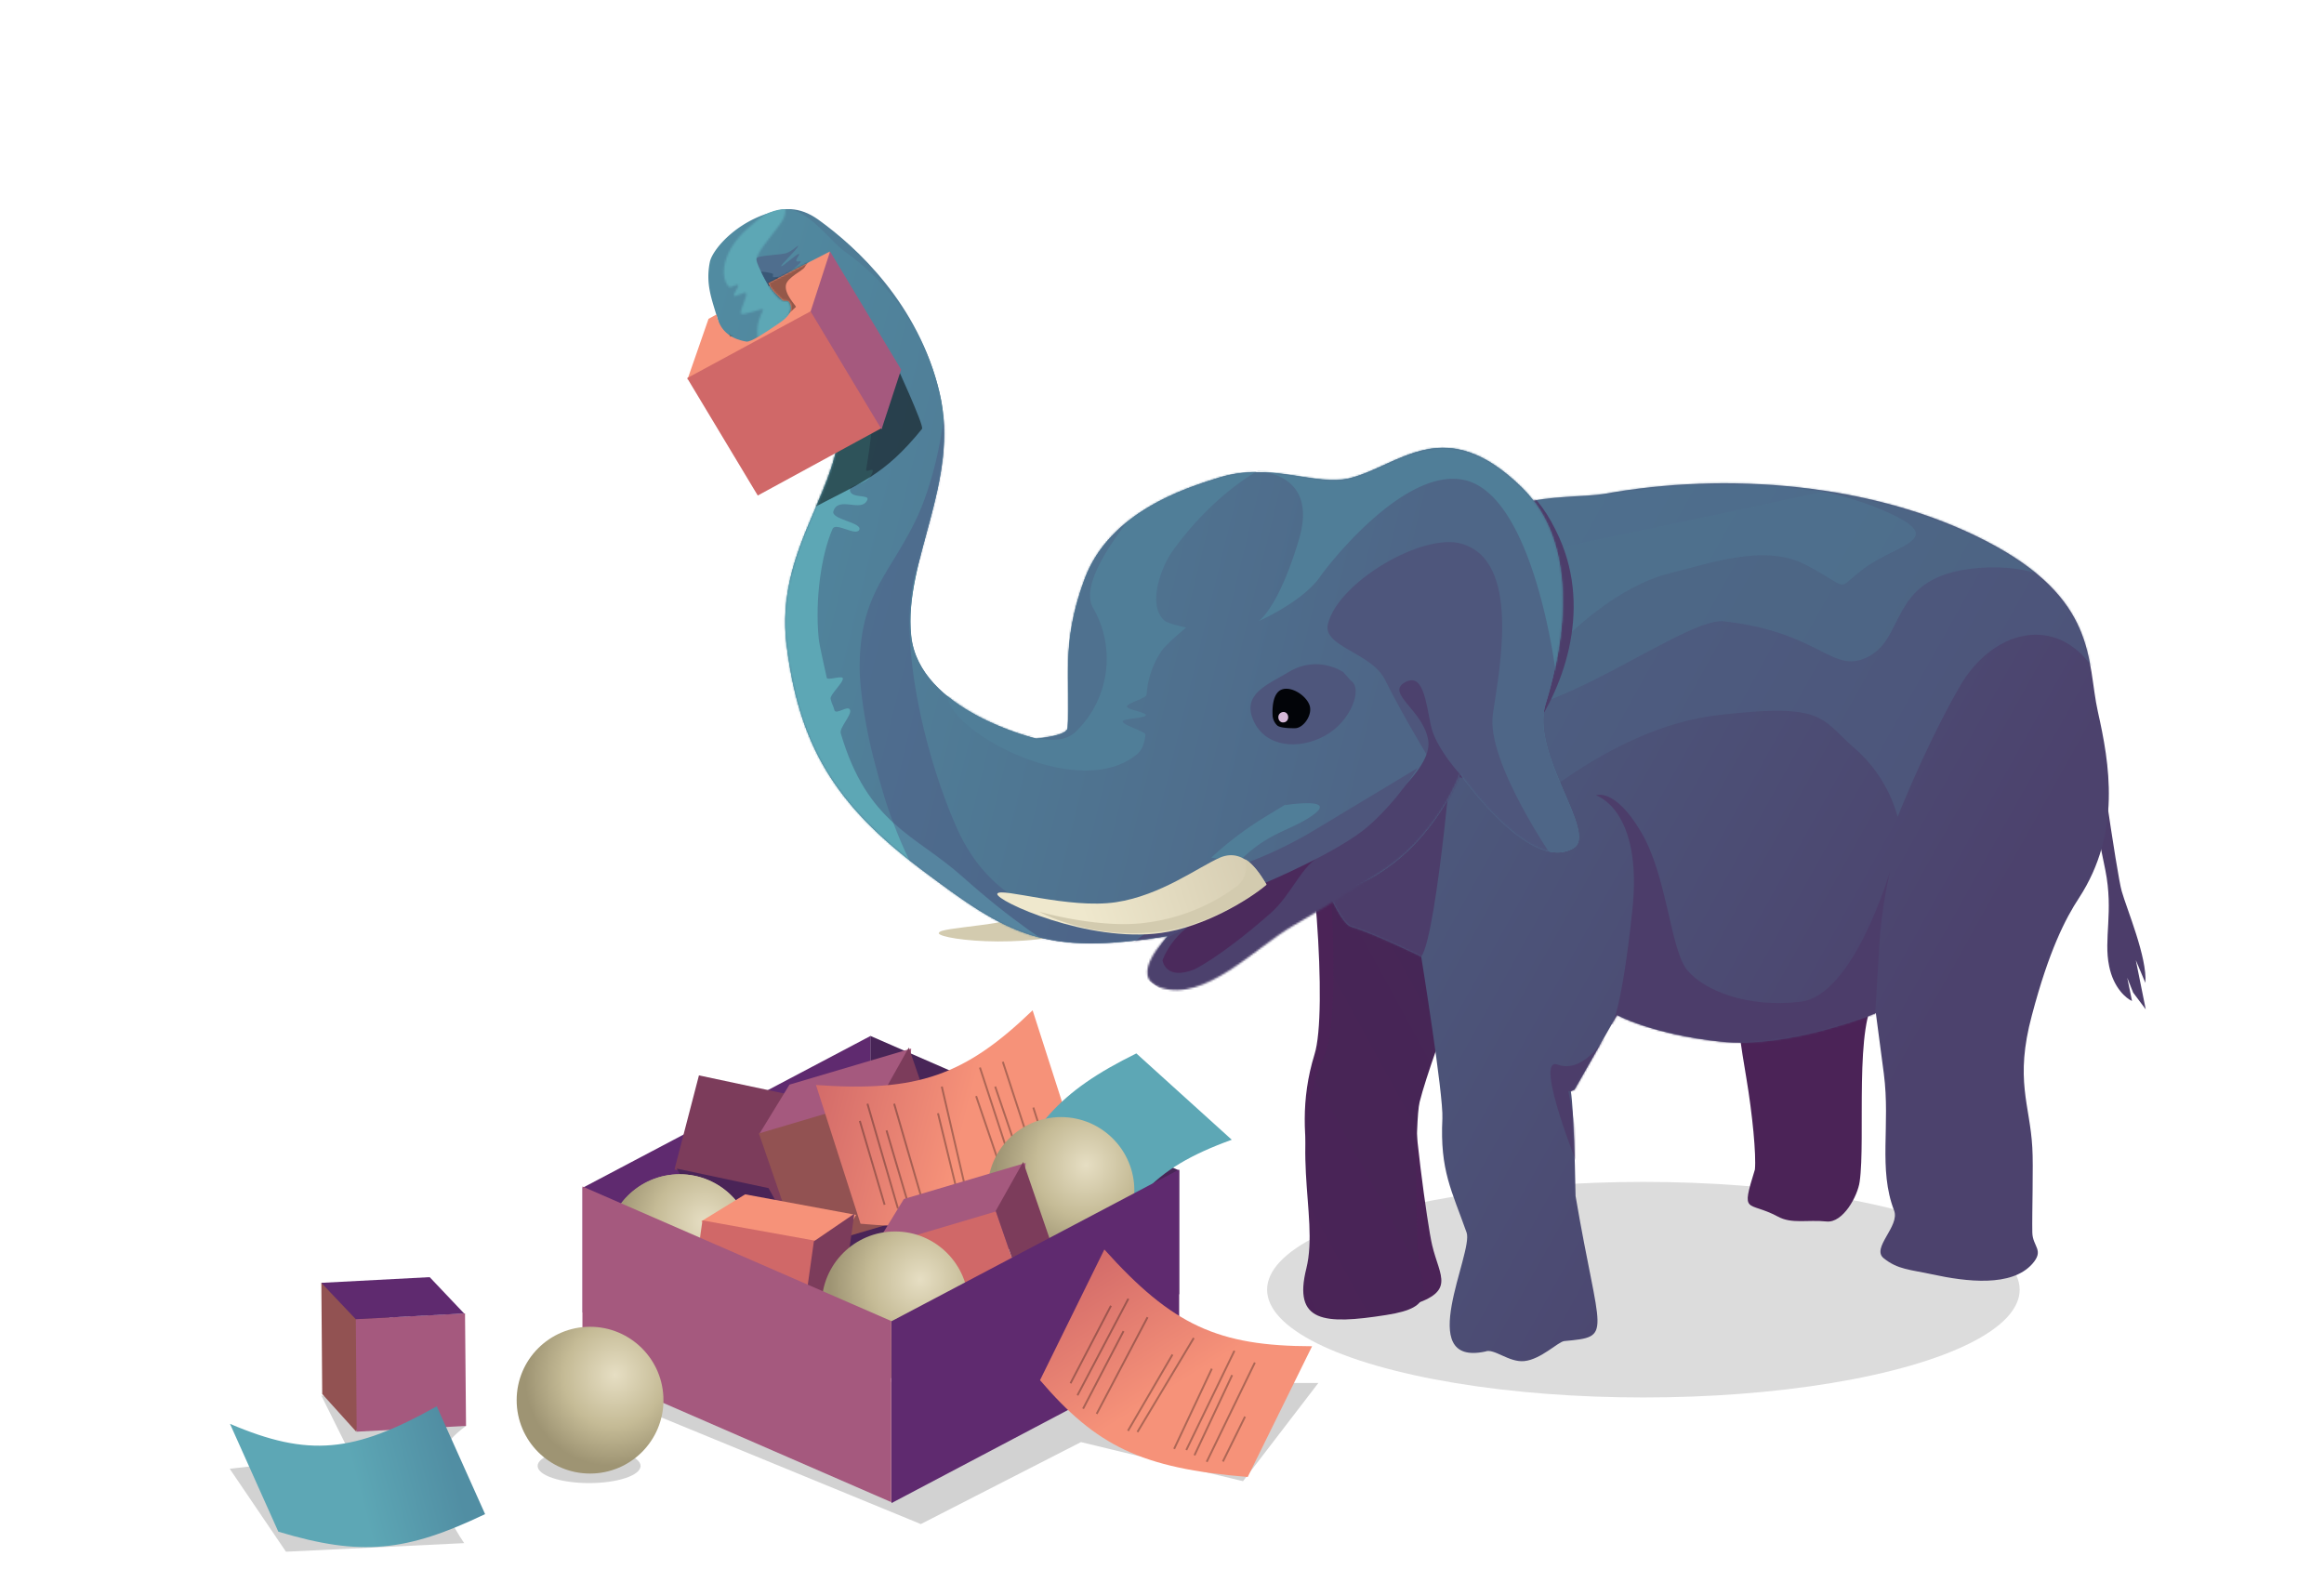 <svg xmlns="http://www.w3.org/2000/svg" width="1219" height="823" fill="none" viewBox="0 0 1219 823">
  <g id="pachyderm-error__Pachyderm Error" clip-path="url(#pachyderm-error__clip0_0_2)">
    <path fill="#fff" d="M0 0h1219v823H0z"/>
    <g id="pachyderm-error__Oval" filter="url(#pachyderm-error__filter0_f_0_2)">
      <ellipse cx="862" cy="676.546" fill="#000" fill-opacity=".14" rx="197.373" ry="56.545"/>
    </g>
    <path id="pachyderm-error__Line" stroke="#000" stroke-linecap="square" stroke-width="2" d="m803.5 315.5 4 24"/>
    <g id="pachyderm-error__Group 2">
      <g id="pachyderm-error__Group 5 Copy">
        <path id="pachyderm-error__Path" fill="#4B2357" d="M768.2 456.6s-23.2 89.3-26.3 115.6c-1.3 10.3 6.7 70.1 9.3 81 4 17 13.1 24.6-13.1 32.1-32 9-48.1 9.7-44.6-19.3s-18.8-65-4-112.9c7-22.1-.2-116.8-10.9-151.5.6-12.8 84.6 29.6 84.6 29.6l5 25.4Z"/>
        <path id="pachyderm-error__Path_2" fill="url(#pachyderm-error__paint0_linear_0_2)" d="M784.877 466.639s-33.853 85.777-40.242 111.431c-2.533 10.059-1.868 70.431-.593 81.562 1.923 17.399 10.006 26.027-16.933 30.191-32.774 5.176-48.957 3.781-41.89-24.442 6.95-28.414-10.864-66.808 9.825-112.585 9.488-21.208 1.476-133.436-4.967-169.211 2.107-12.632 92.932 57.118 92.932 57.118l1.859 25.836.009.1Z"/>
        <path id="pachyderm-error__Path_3" fill="#4B2357" d="M998.756 529.291c-3.363 2.109-11.002-9.847-14.025-6.798-12.403 12.521-6.056 75.216-9.295 97.44-1.045 7.523-8.725 21.697-17.351 20.838-9.927-1.048-18.216 1.437-25.56-2.586-15.999-8.552-19.547-.424-12.025-24.685.727-7.74-1.281-28.885-4.5-48-5.405-32.094-11.191-68.234 8.986-96.931 14.814-21.09 141.084-25.044 124.704 11.775-16.38 36.82-17.16 27.065-50.934 48.947Z"/>
        <path id="pachyderm-error__Path_4" fill="#D3CBAF" d="M551.591 476.195c20.378-9.742 33.53-28.52 42.168-35.851 10.821-9.209 24.033 3.26 27.638 5.83-6.109 9.991-22.797 28.753-42.428 37.765-33.466 15.408-85.931 9.193-86.585 5.629l.097-.175c.366-3.342 37.731-3.095 59.11-13.198Z"/>
        <path id="pachyderm-error__Path_5" fill="#4C3D6A" d="M1112.9 467.5c-2.6-9-13.4-84.7-18.4-121.5l-6.2 32.3 16 78.1c4.4 22-1 36.1 2 50.4 2.3 11.5 9 17 12 18.3l-2.5-12.2 3.1 7.8 6.6 8.8-5.2-25.8 5 11.9c1.1-13.2-9.9-39.1-12.4-48.1Z"/>
        <g id="pachyderm-error__Group">
          <g id="pachyderm-error__h-link">
            <path id="pachyderm-error__h" fill="url(#pachyderm-error__paint1_linear_0_2)" d="M699.395 273.13s37.249 11.711 68.554 2.194c8.56-2.535 19.289-7.371 31.323-11.36 12.25-3.933 33.146-3.263 42.501-4.945 63.31-11.412 140.436-5.928 199.797 24.699 59.25 30.55 52.9 63.184 58.84 89.727 6 26.739 12.51 63.18-9.92 97.596-7.11 10.814-15.77 27.664-24.71 61.565-9.15 33.943-.99 46.854.22 69.394.61 9.424-.2 34.485 0 44.5.15 7.564 6.45 9.19 0 16.5-10.85 12.236-34.44 9.431-52.5 5.5-11.32-2.464-18.113-2.468-25.5-8.5-6.556-5.354 8.678-16.781 5.5-25-8.401-21.728-1.875-44.697-5.378-71.76l-4.187-31.723s-45.472 18.866-81.588 14.888c-36.095-3.88-54.182-13.939-54.182-13.939l-22.261 39.082-1.95.926s1.622 7.629 2.466 54.887c12.622 74.24 20.015 73.705-5.92 76.139-3.154.296-12.23 9.635-21 10.5-8.13.802-15.916-6.936-20.5-5-37.561 7.984-5.983-51.989-9.737-62.436-7.737-21.972-14.041-32.389-12.703-59.765.656-12.305-11.105-84.948-11.105-84.948s-24.208-11.927-36.767-15.698c-12.538-3.674-42.57-105.045-42.57-105.045l89.671.057-56.394-108.035Z"/>
          </g>
          <g id="pachyderm-error__Clipped">
            <mask id="pachyderm-error__mask0_0_2" width="441" height="430" x="666" y="253" maskUnits="userSpaceOnUse" style="mask-type:alpha">
              <path id="pachyderm-error__h_2" fill="#fff" fill-rule="evenodd" d="M699.395 273.13s37.249 11.711 68.554 2.194c8.56-2.535 19.289-7.371 31.323-11.36 12.25-3.933 33.146-3.263 42.501-4.945 63.31-11.412 140.436-5.928 199.797 24.699 59.25 30.55 52.9 63.184 58.84 89.727 6 26.739 12.51 63.18-9.92 97.596-7.11 10.814-.77 27.664-9.71 61.565-9.15 33.943-10.31 55.963-9.1 78.503 1.07 16.541 6.82 26.402-8.18 43.391-17.65 19.904-39.58 21.456-58.75 5.801-6.557-5.354-.08-16.749-3.26-24.968-8.404-21.728-9.865-45.03-13.368-72.093l-4.187-31.723s-45.472 18.866-81.588 14.888c-36.095-3.88-54.182-13.939-54.182-13.939l-22.261 39.082-1.95.926s1.622 7.629 2.466 54.887c-9.603 41.401 20.618 33.034-29.571 54.233-37.561 7.984-23.832-24.583-27.586-35.03-7.737-21.972-14.041-32.389-12.703-59.765.656-12.305-11.105-84.948-11.105-84.948s-24.208-11.927-36.767-15.698c-12.538-3.674-42.57-105.045-42.57-105.045l89.671.057-56.394-108.035Z" clip-rule="evenodd"/>
            </mask>
            <g mask="url(#pachyderm-error__mask0_0_2)">
              <g id="pachyderm-error__Group_2">
                <path id="pachyderm-error__Path_6" fill="#4C3D6A" d="m983.226 537.802 2.664-44.221c1.063-17.605 5.502-36.644 5.502-36.644s-18.847 65.244-46.972 68.564c-28.026 3.299-50.319-5.866-59.311-16.427-8.992-10.562-10.583-49.788-24.492-72.901-13.833-23.232-23.45-18.939-23.45-18.939s24.782 7.41 19.009 60.572c-5.676 53.141-10.701 59.321-10.701 59.321l58.448 35.933 79.303-35.258Z"/>
                <path id="pachyderm-error__Path_7" fill="#4F6486" d="M793.451 430.411s50.507-48.562 107.07-55.166c56.444-6.682 54.049 1.29 72.147 17.175a73.495 73.495 0 0 1 22.696 36.069s14.826-37.502 32.516-68.253c17.68-30.848 53.31-39.24 72.52-5.6 19.2 33.543-3.07-126.526-3.07-126.526l-368.509 78.125 64.651 124.274-.021-.098Z" opacity=".5"/>
                <path id="pachyderm-error__Path_8" fill="#4F728F" d="M736.153 281.572s20.399 81.54 41.052 89.725c30.942 12.337 106.22-47.625 126.939-45.384 51.946 5.827 57.23 29.241 76.825 18.021 19.671-11.338 9.37-44.418 61.931-46.287 52.48-1.75 80.78 44.784 80.78 44.784l-28.38-130.143s-117.187-7.807-180.898 4.61c-63.654 12.201-178.249 64.674-178.249 64.674Z" opacity=".5"/>
                <path id="pachyderm-error__Path_9" fill="#507E98" d="M788.279 369.046c3.78-.497 42.903-57.885 88.864-68.677 19.752-4.71 48.552-15.432 70.206-3.984 24.772 13.137 14.539 13.574 30.518 1.692 18.314-13.4 46.853-15.274 6.541-31.754-43.42-17.658-150.97-26.797-150.97-26.797l-192.162 5.472S782.796 369.7 788.279 369.046Z" opacity=".4"/>
                <path id="pachyderm-error__Path_10" fill="#4C3D6A" d="M745.455 501.851c8.568-11.635 17.764-124.207 17.764-124.207l-120.534 3.844s16.444 95.161 36.317 102.08c27.377 9.516 63.212 22.755 66.551 18.262l-.098.021Z"/>
                <g id="pachyderm-error__Group_3">
                  <g id="pachyderm-error__l-link">
                    <g id="pachyderm-error__l" filter="url(#pachyderm-error__filter1_f_0_2)">
                      <path fill="#4C3D6A" d="M496.627 10.325c-3.33 15.432 33.247 56.784 23.72 92.884-9.576 36.013-52.955 49.28-64.009 98.732-11.055 49.453-4.634 84.775 24.682 133.552 29.23 48.827 34.372 56.134 91.049 82.301 9.396 4.275-4.696 15.067 3.304 17.723 21.591 7.395 48.913 1.32 70.547-1.009 18.523-1.918 32.066.54 45.268-1.194 34.586-4.495 56.216-30.031 56.216-30.031s29.7 9.642 54.368 6.369c14.009-1.737-17.713-.281-1.792-20.905 20.424-26.225 34.922-68.313 18.033-106.366-22.954-51.757-57.095-30.891-82.269-35.294-17.565-3.023-23.007-30.249-49.863-33.566-18.194-2.313-12.674-13.351-31.852-8.168-42.283 11.364-97.626 92.506-97.626 92.506s-49.745-37.559-40.581-74.489c9.113-37.015 49.126-62.311 54.378-108.413C575.589 68.89 552.656-.43 546.939-11.333c-5.754-10.765-16.265 7.428-29.303 12.646-13.038 5.218-17.729-6.507-21.095 9.062l.086-.05Z"/>
                    </g>
                  </g>
                </g>
                <path id="pachyderm-error__Path_11" fill="#4C3D6A" d="M841.72 544.468s-11.109 18.923-24.622 14.026c-13.318-4.939 12.204 57.417 12.204 57.417s.429-10.008-6.703-43.558c17.845 4.59 19.1-27.983 19.1-27.983l.021.098Z"/>
              </g>
            </g>
          </g>
        </g>
        <g id="pachyderm-error__Group_4">
          <path id="pachyderm-error__Path_12" fill="#4F7C96" d="M380.1 155.899c2.122 16.263 56.781 21.708 60.105 60.387 3.394 38.749-34.154 70.216-27.578 122.471 6.647 52.326 25.315 83.297 70.852 117.521 45.467 34.153 63.64 45.396 129.047 34.719 0 0-17.748 21.284-2.333 20.294 23.759-1.414 47.942-19.941 68.165-31.396 17.253-9.899 31.183-13.364 43.487-20.859 31.961-19.234 43.982-53.033 43.982-53.033s36.699 52.679 59.539 38.891c12.94-7.849-22.911-49.215-14.638-75.873 10.607-33.941 17.325-84.075-12.515-113.349-40.447-39.598-63.923-11.597-89.874-4.879-18.172 4.596-41.436-8.768-68.73-.283-18.385 5.657-57.488 18.173-70.57 53.033-13.01 34.79-7.141 54.094-8.98 78.277-.283 4.384-16.617 5.586-16.617 5.586s-61.377-14.425-65.478-53.882c-4.101-39.456 25.88-81.034 14.849-127.562-10.96-46.457-43.416-76.226-63.569-90.722-20.152-14.495-36.769 2.829-48.083 13.435-11.314 10.607-3.253 10.89-1.061 27.224Z"/>
          <path id="pachyderm-error__Path_13" fill="url(#pachyderm-error__paint2_linear_0_2)" d="M378.647 178.584c2.277 16.256 58.197-.998 61.559 37.754 3.362 38.752-34.15 70.139-27.511 122.482 6.561 52.28 25.243 83.236 70.785 117.412 45.463 34.114 63.575 45.435 129.076 34.782 0 0-17.821 21.212-2.416 20.304 23.809-1.436 47.892-19.893 68.217-31.486 17.238-9.846 31.159-13.371 43.462-20.779 31.896-19.208 44.045-53.119 44.045-53.119s36.622 52.817 59.553 38.96c12.9-7.826-22.947-49.207-14.574-75.754 10.417-34.157 17.039-84.125-12.696-113.35-40.432-39.691-63.995-11.547-89.96-4.907-18.143 4.608-41.303-8.742-68.715-.315-18.385 5.701-57.456 18.197-70.501 53.057-12.982 34.781-7.115 54.072-8.977 78.3-.322 4.371-16.619 5.586-16.619 5.586s-61.322-14.529-65.461-53.91c-4.139-39.381 25.828-80.996 14.891-127.555a125.299 125.299 0 0 0-49.817-74.183c-7.061-4.946-20.271-23.75-31.808-21.897-22.681 3.379-37.385 20.424-38.848 27.475-3.171 15.833 4.226 24.654 6.441 40.988l-.126.155Z"/>
          <g id="pachyderm-error__Group_5">
            <g id="pachyderm-error__Clipped_2">
              <mask id="pachyderm-error__mask1_0_2" width="450" height="412" x="379" y="108" maskUnits="userSpaceOnUse" style="mask-type:alpha">
                <path id="pachyderm-error__o" fill="#fff" fill-rule="evenodd" d="M382.553 150.609c.699.567 4.071-1.85 4.582-1.05.714.707-2.777 4.7-2.111 5.625.589.863 5.919-2.541 6.318-1.446.678 1.707-2.954 8.416-2.796 10.604.144 2.046 12.563-3.596 11.693-1.727-16.279 32.497 38.22 33.524 39.99 53.743 3.362 38.752-34.151 70.14-27.589 122.42 6.561 52.28 25.321 83.298 70.862 117.475 45.464 34.113 63.575 45.434 129.077 34.781 0 0-21.279 21.111-4.079 26.966 23.5 8 49.753-20.845 70-32.5 17.238-9.846 31.038-19.019 43.342-26.427 31.896-19.207 44.045-53.119 44.045-53.119s36.544 52.755 59.475 38.897c12.978-7.763-22.869-49.144-14.574-75.754 10.572-34.03 17.179-84.139-12.555-113.365-40.433-39.69-63.995-11.546-89.96-4.907-18.144 4.609-41.304-8.741-68.716-.314-18.462 5.638-57.456 18.197-70.501 53.056-13.059 34.719-7.192 54.01-8.976 78.301-.323 4.371-16.619 5.586-16.619 5.586s-61.323-14.53-65.539-53.974c-4.14-39.381 25.906-80.933 14.969-127.491-11-46.481-51.807-59.967-61.163-67.8-9.433-7.897-21.951 19.797-22.665 19.09-5.714-5.656-7.804-11.338-11.977-21.28-1.388-3.053 12.598-17.463 14.123-21.89 3.273-9.445-4.484-7.492-19.48 6.1-13.504 12.227-14.209 25.81-9.176 30.4Z" clip-rule="evenodd"/>
              </mask>
              <g mask="url(#pachyderm-error__mask1_0_2)">
                <g id="pachyderm-error__Group_6">
                  <path id="pachyderm-error__Path_14" fill="#4E567C" d="M815.205 451.038s-35.678-51.282-32.188-76.249c3.709-24.919 14.677-80.89-16.6-89.619-20.363-5.681-64.371 20.061-69.874 42.112-3.007 11.977 22.838 15.019 29.875 29.211 20.095 40.334 61.815 102.428 61.815 102.428l26.972-7.883Z"/>
                  <path id="pachyderm-error__Path_15" fill="#5DA7B5" d="M370.884 143.09s1.064-10.848 24.447-27.17c7.544-5.343 15.142-6.782 17.996-6.015 2.776.704 9.761 18.456 11.326 20.495 27.734 37.257 40.386 52.778 29.672 115.903-.451 2.465 6.156-2.993 2.228 3.605-2.554 4.108-10.397 4.577-10.705 6.387-.815 5.774 10.589 2.655 9.086 5.942-3.04 6.932-15.104-2.323-17.793 5.923-1.462 4.348 15.489 5.979 13.545 9.81-1.77 3.456-12.391-4.244-13.99-.521-6.017 13.786-9.233 37.303-7.275 57.29.336 3.875 3.096 15.245 4.25 20.812.381 1.595 8.035-1.342 8.416.253.503 2.08-6.908 8.689-6.405 10.769.577 2.784 1.354 3.413 1.965 5.837.606 3.065 7.436-2.985 8.261.127.78 2.691-5.772 9.352-4.914 12.106 14.054 47.796 38.839 52.94 63.945 75.329 50.769 45.358 81.813 53.898 81.813 53.898s-19.063 12.1-29.17 7.261c-10.185-4.902-96.114-10.019-128.955-52.569-32.701-42.565-41.906-204.559-41.906-204.559L379.3 146.045l-8.416-2.955Z"/>
                  <path id="pachyderm-error__Path_16" fill="#4C416D" d="M767.098 407.578s-14.023-14.701-16.578-27.064c-2.618-12.286-4.009-28.21-13.859-22.418-9.707 5.78 10.036 14.561 12.489 30.316 2.597 15.742-29.4 41.044-54.427 55.778-25.09 14.811-97.473 39.836-102.889 54.365C586.355 513.162 651 541 651 541s6.793-60.19 103.095-91.066c9.866-9.896 13.082-42.292 13.082-42.292l-.079-.064Z"/>
                  <path id="pachyderm-error__Path_17" fill="#4D547F" d="M495.773 212.44s-2.5 34.391-16.173 61.922c-13.673 27.531-28.494 38.047-28.685 75.466-.009 9.386 2.102 27.437 7.336 48.146A624.179 624.179 0 0 0 464.476 420c18.867 57.742 59.57 120.298 134.059 79.478 112.251-61.71-50.087 39.606-96.646-65.137-19.727-44.284-35.834-119.735-15.066-148.082 25.506-34.676 8.95-73.819 8.95-73.819Z" opacity=".4"/>
                  <path id="pachyderm-error__Path_18" fill="#4B2A5C" d="M609.851 504.01s1.522 10.512 16.649 4.49c11.384-5.784 27.934-18.809 40-29.5 10.418-9.231 15.47-23.121 24.5-29 0 0-12.906 5.034-27.5 13-10.908 5.954-22.842 14.761-30.584 17.739-18.04 7.138-23.186 23.172-23.186 23.172l.121.099Z"/>
                  <path id="pachyderm-error__Path_19" fill="#4E567C" d="M663.611 463.132s38.953-16.324 54.371-29.96c15.417-13.636 25.543-30.272 25.543-30.272l-54.498 32.818c-18.182 11.011-34.989 16.831-34.989 16.831l9.573 10.583Z"/>
                  <path id="pachyderm-error__Path_20" fill="#4F718F" d="M533.376 384.177s26.565 10.574 49.433-3.205c22.805-13.702 10.306-62.941 24.483-91.093 5.216-10.574 13.36-16.975 23.776-24.754 8.251-6.057 27.998-17.731 27.998-17.731s-76.967-12.53-108.54 20.58c-31.572 33.109-17.088 116.125-17.088 116.125l-.062.078Z"/>
                  <path id="pachyderm-error__Shape" fill="#507E98" fill-rule="evenodd" d="M564.976 383.13c-13.105 14.139-45.43-5.218-60.303-14.124-4.766-2.855-7.74-4.635-7.714-3.896 1.448 19.187 69.136 55.728 99.475 30.498 2.81-2.357 3.861-5.88 4.402-10.203.051-.828-2.748-2.018-5.652-3.253-3.117-1.325-6.354-2.702-6.316-3.737-.041-.725 2.887-1.134 5.881-1.553 3.134-.438 6.34-.886 6.289-1.717-.011-.769-2.412-1.477-4.842-2.193-2.504-.737-5.038-1.484-5.017-2.316.005-.954 2.509-2.013 5.036-3.082 2.561-1.083 5.146-2.177 5.184-3.183a46.5 46.5 0 0 1 7.898-22.942c2.725-3.841 12.863-12.23 12.863-12.23s-9.593-1.978-11.487-3.77c-8.793-7.892-2.024-27.374 4.354-36.363 21.024-29.299 43.976-41.594 43.976-41.594l-41.256-3.556s-56.333 55.264-44.285 75.186c11.933 20.814 8.457 47.041-8.486 64.028Zm251.347-28.337-.018-.149c2.009-2.919 53.656-79.21-6.402-123.175-43.389-31.719-102.335-3.755-124.052 6.548-4.458 2.115-7.347 3.485-8.211 3.443-12.38-.761-18.307 5.764-18.307 5.764s32.859.101 21.868 36.238c-10.913 36.199-21.07 42.386-21.07 42.386s23.19-10.045 32.5-23.609c3.576-5.21 42.813-56.047 74.235-50.675 37.2 6.233 48.923 98.854 49.439 103.08l-.06.086.078.063Zm-180.98 95.099a176.375 176.375 0 0 1 28.725-21.647c17.571-10.735 9.764-5.861 9.764-5.861s32.172-5.088 11.577 7.315c-3.416 2.047-6.749 3.589-10.137 5.156-7.03 3.253-14.297 6.615-23.029 14.825-2.78 2.639-16.9.212-16.9.212Z" clip-rule="evenodd"/>
                  <path id="pachyderm-error__Path_21" fill="url(#pachyderm-error__paint3_linear_0_2)" d="M585.4 473.272c23.447-3.531 43.277-18.484 54.426-23.353 13.872-6.009 22.02 10.625 24.529 14.201-9.795 8.282-33.007 22.169-55.359 25.3-38.263 5.301-86.734-16.835-85.916-20.548l.063-.077c1.629-3.442 37.621 8.204 62.257 4.477Z"/>
                  <path id="pachyderm-error__Path_22" fill="#D3CBAF" d="M664.262 463.917c-6.601-11.394-11.12-13.123-11.12-13.123s2.945 9.076-5.273 14.774a100.989 100.989 0 0 1-45.712 18.314c-24.417 3.775-57.189-5.65-57.189-5.65s27.582 15.516 65.064 10.226c21.945-2.946 44.687-16.571 54.293-24.619l-.063.078Z"/>
                  <path id="pachyderm-error__Path_23" fill="#4E567C" d="M708.5 357c6.519 3.957.303 21.355-13.55 28.957-13.852 7.603-31.265 6.03-37.449-7.913-6.266-14.054 7.332-18.813 18.499-25.544 11.167-6.731 21.981-3.957 28.5 0l4 4.5Z"/>
                  <path id="pachyderm-error__Path_24" fill="#020408" d="M686.945 370.13c1.551 4.892-3.133 11.63-7.445 11.87-2.112.047-8.088-.014-9.606-1.484a7.906 7.906 0 0 1-2.402-5.601c-.191-4.53.362-12.149 5.508-13.415s12.394 3.737 13.945 8.63Z"/>
                  <path id="pachyderm-error__Path_25" fill="#D5B8D8" d="M675.694 376.15c.085 1.485-.985 2.806-2.547 2.828-1.407.147-2.602-1.078-2.624-2.64-.085-1.484 1.063-2.742 2.547-2.827 1.407-.148 2.602 1.077 2.624 2.639Z"/>
                </g>
              </g>
            </g>
            <g id="pachyderm-error__Clipped_3">
              <mask id="pachyderm-error__mask2_0_2" width="170" height="380" x="374" y="84" maskUnits="userSpaceOnUse" style="mask-type:alpha">
                <path id="pachyderm-error__r" fill="#fff" fill-rule="evenodd" d="M375.066 170.024c.902 5.878 14.461-26.12 24.071-16.536 16.534 16.606 38.927 38.213 41.092 62.87 3.362 38.752-34.151 70.14-27.589 122.42 6.561 52.28 25.321 83.298 70.862 117.475 45.464 34.113 59.959-68.799 59.959-68.799s-61.323-14.53-65.539-53.974c-4.14-39.381 25.906-80.933 14.969-127.491-11-46.481-70.168-110.865-79.524-118.698-9.433-7.896.714 3.409-10.11 14.074-10.761 10.587-30.265 52.311-28.128 68.582l-.063.077Z" clip-rule="evenodd"/>
              </mask>
              <g mask="url(#pachyderm-error__mask2_0_2)">
                <g id="pachyderm-error__Path_26" filter="url(#pachyderm-error__filter2_f_0_2)">
                  <path fill="#000" fill-opacity=".5" d="M483.752 224.835c-20.361 25.099-31.988 28.109-60.621 43.367-6.432-7.844-7.457-16.42-3.301-25.925 5.277-11.711 21.777-29.168 49.576-52.306 0 0 15.451 33.44 14.205 34.874l.141-.01Z"/>
                </g>
              </g>
            </g>
          </g>
          <path id="pachyderm-error__Path_27" fill="#4F6E8E" d="M403.364 150.171c-5.162-8.98-7.283-13.93-6.364-14.849 1.415-1.414 12.021-1.555 15.203-2.475 3.253-.848 7.283-5.303 6.364-3.535-.848 1.838-8.909 9.475-8.839 10.253.142.99 7.778-6.081 9.193-6.364 1.555-.142-3.819 4.667.353 3.889 2.829-.424-2.475 3.889-15.91 13.081Z"/>
          <path id="pachyderm-error__Path_28" fill="#3A5877" d="M403.364 150.171a68.584 68.584 0 0 1-4.172-7.707c3.112.283 4.95.707 6.011 1.061.707.282-.142 1.414.353 1.767.425.283 1.556-.141 2.122 0 .848.142.99.849 1.06 1.061 0 .566-1.767 1.909-5.303 3.889l-.071-.071Z"/>
        </g>
      </g>
      <g id="pachyderm-error__Group_7">
        <g id="pachyderm-error__Group_8">
          <g id="pachyderm-error__M-link">
            <path id="pachyderm-error__M" fill="#F69279" d="m371.642 167.264 4.217-2.301c1.514 7.957 6.679 12.669 15.547 14.224 2.367.445 9.652-4.516 16.218-8.928 3.668-2.437 8.211-5.75 7.128-9.883-.997-4.183-3.362-1.712-4.495-3.015-2.06-2.263-5.591-4.729-7.257-8.861l32.245-16.537 8.693 50.192-83.372 16.963 11.076-31.854Z"/>
          </g>
          <g id="pachyderm-error__Clipped_4">
            <mask id="pachyderm-error__mask3_0_2" width="84" height="69" x="360" y="131" maskUnits="userSpaceOnUse" style="mask-type:alpha">
              <path id="pachyderm-error__M_2" fill="#fff" fill-rule="evenodd" d="m371.642 167.264 4.217-2.301c1.514 7.957 6.679 12.669 15.547 14.224 2.367.445 9.652-4.516 16.218-8.928 3.668-2.437 8.211-5.75 7.128-9.883-.997-4.183-3.362-1.712-4.495-3.015-2.06-2.263-5.591-4.729-7.257-8.861l32.245-16.537 8.693 50.192-83.372 16.963 11.076-31.854Z" clip-rule="evenodd"/>
            </mask>
            <g mask="url(#pachyderm-error__mask3_0_2)">
              <g id="pachyderm-error__Path_29" filter="url(#pachyderm-error__filter3_f_0_2)" style="mix-blend-mode:multiply">
                <path fill="#000" fill-opacity=".4" d="M417.563 160.904c-10.393 10.334-13.394 10.283-15.172 10.582-1.467.241-7.803 3.868-19.567 5.129-1.538-5.664-2.089-9.132-1.786-10.443 5.72-20.207 14.363-28.542 19.273-34.122 6.845-7.453 16.753-8.143 29.772-1.982 0 0-6.952 8.084-8.071 10.19-1.265 1.845-8.601 5.111-9.693 8.917-1.315 4.846 5.361 11.321 5.108 11.69l.136.039Z"/>
              </g>
            </g>
          </g>
        </g>
        <path id="pachyderm-error__Path_30" fill="#D06868" d="m360.435 198.337 65.165-35.253 36.915 61.437-65.05 35.417-37.03-61.601Z"/>
        <path id="pachyderm-error__Path_31" fill="#A5597E" d="m435.402 131.927-10.211 31.444 37.202 61.847 10.268-31.362-37.259-61.929Z"/>
      </g>
    </g>
    <g id="pachyderm-error__Combined Shape" filter="url(#pachyderm-error__filter4_f_0_2)">
      <path fill="#000" fill-opacity=".176" fill-rule="evenodd" d="m300.5 724.5 182.5 75 84-43 85 20.5 39.5-51.5-391-1ZM336 769c0 4.971-12.088 9-27 9s-27-4.029-27-9 12.088-9 27-9 27 4.029 27 9Zm-92.5 40.5L150 814l-29.5-43.5 63.5-7.351L168.5 732l76 16s-15.76 10.21-16 25c-.24 14.79 15 36.5 15 36.5Z" clip-rule="evenodd"/>
    </g>
    <g id="pachyderm-error__Group Copy 9">
      <path id="pachyderm-error__Path Copy 4" fill="#482557" d="m456.5 543.4 162 70.6v65l-162-70.5v-65.1Z"/>
      <path id="pachyderm-error__Path Copy 2" fill="#5F2A6F" d="m456.5 543.5-150.9 79.6v65.4l150.9-79.6v-65.4Z"/>
      <g id="pachyderm-error__Group Copy 8">
        <path id="pachyderm-error__Path_32" fill="#7C3C5B" d="m426.006 594.645-12.59 48.691-28.443-19.177 30.387-49.929 10.646 20.415Z"/>
        <path id="pachyderm-error__Path_33" fill="#7C3C5B" d="m415.234 574.463-12.773 49.424-48.695-10.35 12.848-49.409 48.62 10.335Z"/>
        <path id="pachyderm-error__Path Copy 5" fill="#4A2457" d="m495.234 634.463-12.773 49.424-48.695-10.35 12.848-49.409 48.62 10.335Z"/>
        <path id="pachyderm-error__Path_34" fill="#4A2457" d="m414.033 642.967-10.9-19.696-48.166-10.238 10.974 19.712 48.092 10.222Z"/>
      </g>
      <circle id="pachyderm-error__highlight" cx="356.5" cy="654.5" r="38.5" fill="url(#pachyderm-error__paint4_radial_0_2)"/>
      <g id="pachyderm-error__Group Copy 10">
        <path id="pachyderm-error__Path_35" fill="#A5597E" d="m414.109 568.97 63.821-18.909-2.367 45.341-77.358-.438 15.904-25.994Z"/>
        <path id="pachyderm-error__Path_36" fill="#925252" d="m398.075 594.585 64.294-19.071 21.195 61.554-64.327 18.976-21.162-61.459Z"/>
        <path id="pachyderm-error__Path_37" fill="#7C3C5B" d="m476.692 549.536-14.421 25.695 21.293 61.837 14.387-25.79-21.259-61.742Z"/>
      </g>
      <g id="pachyderm-error__Group 4">
        <path id="pachyderm-error__Path_38" fill="url(#pachyderm-error__paint5_linear_0_2)" d="m428 569.169 23.362 72.776c45.192 4.29 70.335-3.677 113.638-39.169L541.64 530c-35.444 34.09-60.14 43.003-113.64 39.169Z"/>
        <path id="pachyderm-error__Path_39" stroke="#000" d="m464 632-13-44" opacity=".3"/>
        <path id="pachyderm-error__Path_40" stroke="#000" d="m478 637-13-44" opacity=".3"/>
        <path id="pachyderm-error__Path_41" stroke="#000" d="m503 629-11-45" opacity=".3"/>
        <path id="pachyderm-error__Path_42" stroke="#000" d="m550 606-8-25" opacity=".3"/>
        <path id="pachyderm-error__Path_43" stroke="#000" d="m527 619-15-44" opacity=".3"/>
        <path id="pachyderm-error__Path_44" stroke="#000" d="m537 614-15-44" opacity=".3"/>
        <path id="pachyderm-error__Path_45" stroke="#000" d="m471 634-16-55" opacity=".3"/>
        <path id="pachyderm-error__Path_46" stroke="#000" d="m485 634-16-55" opacity=".3"/>
        <path id="pachyderm-error__Path_47" stroke="#000" d="m507 626-13-56" opacity=".3"/>
        <path id="pachyderm-error__Path_48" stroke="#000" d="m532 615-18-55" opacity=".3"/>
        <path id="pachyderm-error__Path_49" stroke="#000" d="m544 612-18-55" opacity=".3"/>
      </g>
      <circle id="pachyderm-error__highlight copy 3" cx="356.5" cy="654.5" r="38.5" fill="url(#pachyderm-error__paint6_radial_0_2)"/>
      <g id="pachyderm-error__Group Copy 7">
        <path id="pachyderm-error__Path_50" fill="#F69279" d="m390.858 626.535 58.177 10.779-20.172 34.955-61.09-31.565 23.085-14.169Z"/>
        <path id="pachyderm-error__Path_51" fill="#D06868" d="m368.462 640.186 65.002 11.72-7.994 56.882-64.99-11.807 7.982-56.795Z"/>
        <path id="pachyderm-error__Path_52" fill="#7C3C5B" d="m448.127 636.687-21.222 14.482-8.032 57.144 21.235-14.569 8.019-57.057Z"/>
      </g>
      <path id="pachyderm-error__Path_53" fill="url(#pachyderm-error__paint7_linear_0_2)" d="m596.042 552.6 50.047 45.293c-42.107 15.223-57.882 33.141-73.041 80.707L523 633.306c16.722-42.531 32.262-60.623 73.042-80.706Z"/>
      <circle id="pachyderm-error__highlight copy" cx="556.5" cy="624.5" r="38.5" fill="url(#pachyderm-error__paint8_radial_0_2)"/>
      <g id="pachyderm-error__Group Copy 6">
        <path id="pachyderm-error__Path_54" fill="#A5597E" d="m474.109 628.97 63.821-18.909-2.367 45.341-77.358-.438 15.904-25.994Z"/>
        <path id="pachyderm-error__Path_55" fill="#D06868" d="m458.075 654.585 64.294-19.071 21.195 61.554-64.327 18.976-21.162-61.459Z"/>
        <path id="pachyderm-error__Path_56" fill="#7C3C5B" d="m536.692 609.536-14.421 25.695 21.293 61.837 14.387-25.79-21.259-61.742Z"/>
      </g>
      <circle id="pachyderm-error__highlight copy 2" cx="469.5" cy="684.5" r="38.5" fill="url(#pachyderm-error__paint9_radial_0_2)"/>
      <path id="pachyderm-error__Path Copy 3" fill="#A5597E" d="m305.5 622.4 162 70.6v95l-162-70.5v-95.1Z"/>
      <path id="pachyderm-error__Path Copy" fill="#5F2A6F" d="m618.5 613.5-150.9 79.6v95.4l150.9-79.6v-95.4Z"/>
      <g id="pachyderm-error__Group 4 Copy">
        <path id="pachyderm-error__Path_57" fill="url(#pachyderm-error__paint10_linear_0_2)" d="m579.264 655.449-33.749 68.579c29.529 34.479 53.149 46.215 108.954 50.764l33.75-68.578c-49.177-.099-73.134-10.843-108.955-50.765Z"/>
        <path id="pachyderm-error__Path_58" stroke="#000" d="m561.514 725.654 21.214-40.682" opacity=".3"/>
        <path id="pachyderm-error__Path_59" stroke="#000" d="m568.112 738.975 21.214-40.681" opacity=".3"/>
        <path id="pachyderm-error__Path_60" stroke="#000" d="M591.653 750.587 615 710.576" opacity=".3"/>
        <path id="pachyderm-error__Path_61" stroke="#000" d="m641.439 766.691 11.612-23.54" opacity=".3"/>
        <path id="pachyderm-error__Path_62" stroke="#000" d="m615.863 760.066 19.775-42.071" opacity=".3"/>
        <path id="pachyderm-error__Path_63" stroke="#000" d="m626.53 763.415 19.775-42.07" opacity=".3"/>
        <path id="pachyderm-error__Path_64" stroke="#000" d="m565.161 731.955 26.696-50.678" opacity=".3"/>
        <path id="pachyderm-error__Path_65" stroke="#000" d="m575.231 741.68 26.697-50.678" opacity=".3"/>
        <path id="pachyderm-error__Path_66" stroke="#000" d="m596.614 751.208 29.549-49.314" opacity=".3"/>
        <path id="pachyderm-error__Path_67" stroke="#000" d="m622.239 760.662 25.258-52.068" opacity=".3"/>
        <path id="pachyderm-error__Path_68" stroke="#000" d="m632.955 766.839 25.258-52.067" opacity=".3"/>
      </g>
      <circle id="pachyderm-error__highlight copy 4" cx="309.5" cy="734.5" r="38.5" fill="url(#pachyderm-error__paint11_radial_0_2)"/>
    </g>
    <g id="pachyderm-error__Group Copy 5">
      <path id="pachyderm-error__Path_69" fill="#925252" d="m169.01 731.279-.454-58.34 37.131 12.996-18.803 65.151-17.874-19.807Z"/>
      <path id="pachyderm-error__Path_70" fill="#A5597E" d="m187.085 751.03-.444-59.058 57.274-3.002.532 59.053-57.362 3.007Z"/>
      <path id="pachyderm-error__Path_71" fill="#5F2A6F" d="m168.527 672.95 18.087 19.08 56.859-2.98-18.087-19.08-56.859 2.98Z"/>
    </g>
    <path id="pachyderm-error__Path Copy 6" fill="url(#pachyderm-error__paint12_linear_0_2)" d="m145.989 803.488-25.351-56.565c41.177 17.583 64.934 15.237 108.461-9.212l25.351 56.567c-41.236 19.701-64.94 22.335-108.461 9.21Z"/>
  </g>
  <defs>
    <linearGradient id="pachyderm-error__paint0_linear_0_2" x1="649.723" x2="498.794" y1="313.625" y2="396.105" gradientUnits="userSpaceOnUse">
      <stop stop-color="#462656"/>
      <stop offset="1" stop-color="#4B2357"/>
    </linearGradient>
    <linearGradient id="pachyderm-error__paint1_linear_0_2" x1="539.548" x2="838.359" y1="687.856" y2="854.329" gradientUnits="userSpaceOnUse">
      <stop stop-color="#4C5D7F"/>
      <stop offset="1" stop-color="#4C426D"/>
    </linearGradient>
    <linearGradient id="pachyderm-error__paint2_linear_0_2" x1="276.423" x2="687.143" y1="424.945" y2="525.48" gradientUnits="userSpaceOnUse">
      <stop stop-color="#518EA3"/>
      <stop offset="1" stop-color="#4E6687"/>
    </linearGradient>
    <linearGradient id="pachyderm-error__paint3_linear_0_2" x1="572.291" x2="670.008" y1="493" y2="461.079" gradientUnits="userSpaceOnUse">
      <stop stop-color="#EFE8CD"/>
      <stop offset="1" stop-color="#D3CAAF"/>
    </linearGradient>
    <linearGradient id="pachyderm-error__paint5_linear_0_2" x1="512.766" x2="428.676" y1="562.623" y2="541.31" gradientUnits="userSpaceOnUse">
      <stop stop-color="#F69279"/>
      <stop offset="1" stop-color="#D06868"/>
    </linearGradient>
    <linearGradient id="pachyderm-error__paint7_linear_0_2" x1="557.177" x2="521.837" y1="590.346" y2="634.443" gradientUnits="userSpaceOnUse">
      <stop stop-color="#5DA7B5"/>
      <stop offset="1" stop-color="#518EA3"/>
    </linearGradient>
    <linearGradient id="pachyderm-error__paint10_linear_0_2" x1="644.787" x2="599.103" y1="709.623" y2="635.878" gradientUnits="userSpaceOnUse">
      <stop stop-color="#F69279"/>
      <stop offset="1" stop-color="#D06868"/>
    </linearGradient>
    <linearGradient id="pachyderm-error__paint12_linear_0_2" x1="194.386" x2="243.651" y1="805.697" y2="792.701" gradientUnits="userSpaceOnUse">
      <stop stop-color="#5DA7B5"/>
      <stop offset="1" stop-color="#518EA3"/>
    </linearGradient>
    <radialGradient id="pachyderm-error__paint4_radial_0_2" cx="0" cy="0" r="1" gradientTransform="rotate(124.823 17.265 417.157) scale(48.358 46.545)" gradientUnits="userSpaceOnUse">
      <stop stop-color="#E6DEC3"/>
      <stop offset=".563" stop-color="#C5BB96"/>
      <stop offset="1" stop-color="#9E9473"/>
    </radialGradient>
    <radialGradient id="pachyderm-error__paint6_radial_0_2" cx="0" cy="0" r="1" gradientTransform="rotate(124.823 17.265 417.157) scale(48.358 46.545)" gradientUnits="userSpaceOnUse">
      <stop stop-color="#E6DEC3"/>
      <stop offset=".563" stop-color="#C5BB96"/>
      <stop offset="1" stop-color="#9E9473"/>
    </radialGradient>
    <radialGradient id="pachyderm-error__paint8_radial_0_2" cx="0" cy="0" r="1" gradientTransform="rotate(124.823 125.103 454.41) scale(48.358 46.545)" gradientUnits="userSpaceOnUse">
      <stop stop-color="#E6DEC3"/>
      <stop offset=".563" stop-color="#C5BB96"/>
      <stop offset="1" stop-color="#9E9473"/>
    </radialGradient>
    <radialGradient id="pachyderm-error__paint9_radial_0_2" cx="0" cy="0" r="1" gradientTransform="rotate(124.823 65.927 461.68) scale(48.358 46.545)" gradientUnits="userSpaceOnUse">
      <stop stop-color="#E6DEC3"/>
      <stop offset=".563" stop-color="#C5BB96"/>
      <stop offset="1" stop-color="#9E9473"/>
    </radialGradient>
    <radialGradient id="pachyderm-error__paint11_radial_0_2" cx="0" cy="0" r="1" gradientTransform="rotate(124.823 -27.136 444.877) scale(48.358 46.545)" gradientUnits="userSpaceOnUse">
      <stop stop-color="#E6DEC3"/>
      <stop offset=".563" stop-color="#C5BB96"/>
      <stop offset="1" stop-color="#9E9473"/>
    </radialGradient>
    <filter id="pachyderm-error__filter0_f_0_2" width="492.604" height="210.949" x="615.698" y="571.071" color-interpolation-filters="sRGB" filterUnits="userSpaceOnUse">
      <feFlood flood-opacity="0" result="BackgroundImageFix"/>
      <feBlend in="SourceGraphic" in2="BackgroundImageFix" result="shape"/>
      <feGaussianBlur result="effect1_foregroundBlur_0_2" stdDeviation="24.465"/>
    </filter>
    <filter id="pachyderm-error__filter1_f_0_2" width="482.908" height="562.481" x="396.887" y="-69.045" color-interpolation-filters="sRGB" filterUnits="userSpaceOnUse">
      <feFlood flood-opacity="0" result="BackgroundImageFix"/>
      <feBlend in="SourceGraphic" in2="BackgroundImageFix" result="shape"/>
      <feGaussianBlur result="effect1_foregroundBlur_0_2" stdDeviation="27.183"/>
    </filter>
    <filter id="pachyderm-error__filter2_f_0_2" width="99.027" height="110.85" x="401.035" y="173.662" color-interpolation-filters="sRGB" filterUnits="userSpaceOnUse">
      <feFlood flood-opacity="0" result="BackgroundImageFix"/>
      <feBlend in="SourceGraphic" in2="BackgroundImageFix" result="shape"/>
      <feGaussianBlur result="effect1_foregroundBlur_0_2" stdDeviation="8.155"/>
    </filter>
    <filter id="pachyderm-error__filter3_f_0_2" width="70.871" height="72.457" x="370.085" y="115.031" color-interpolation-filters="sRGB" filterUnits="userSpaceOnUse">
      <feFlood flood-opacity="0" result="BackgroundImageFix"/>
      <feBlend in="SourceGraphic" in2="BackgroundImageFix" result="shape"/>
      <feGaussianBlur result="effect1_foregroundBlur_0_2" stdDeviation="5.437"/>
    </filter>
    <filter id="pachyderm-error__filter4_f_0_2" width="598.183" height="116.683" x="106.909" y="710.909" color-interpolation-filters="sRGB" filterUnits="userSpaceOnUse">
      <feFlood flood-opacity="0" result="BackgroundImageFix"/>
      <feBlend in="SourceGraphic" in2="BackgroundImageFix" result="shape"/>
      <feGaussianBlur result="effect1_foregroundBlur_0_2" stdDeviation="6.796"/>
    </filter>
    <clipPath id="pachyderm-error__clip0_0_2">
      <path fill="#fff" d="M0 0h1219v823H0z"/>
    </clipPath>
  </defs>
</svg>
